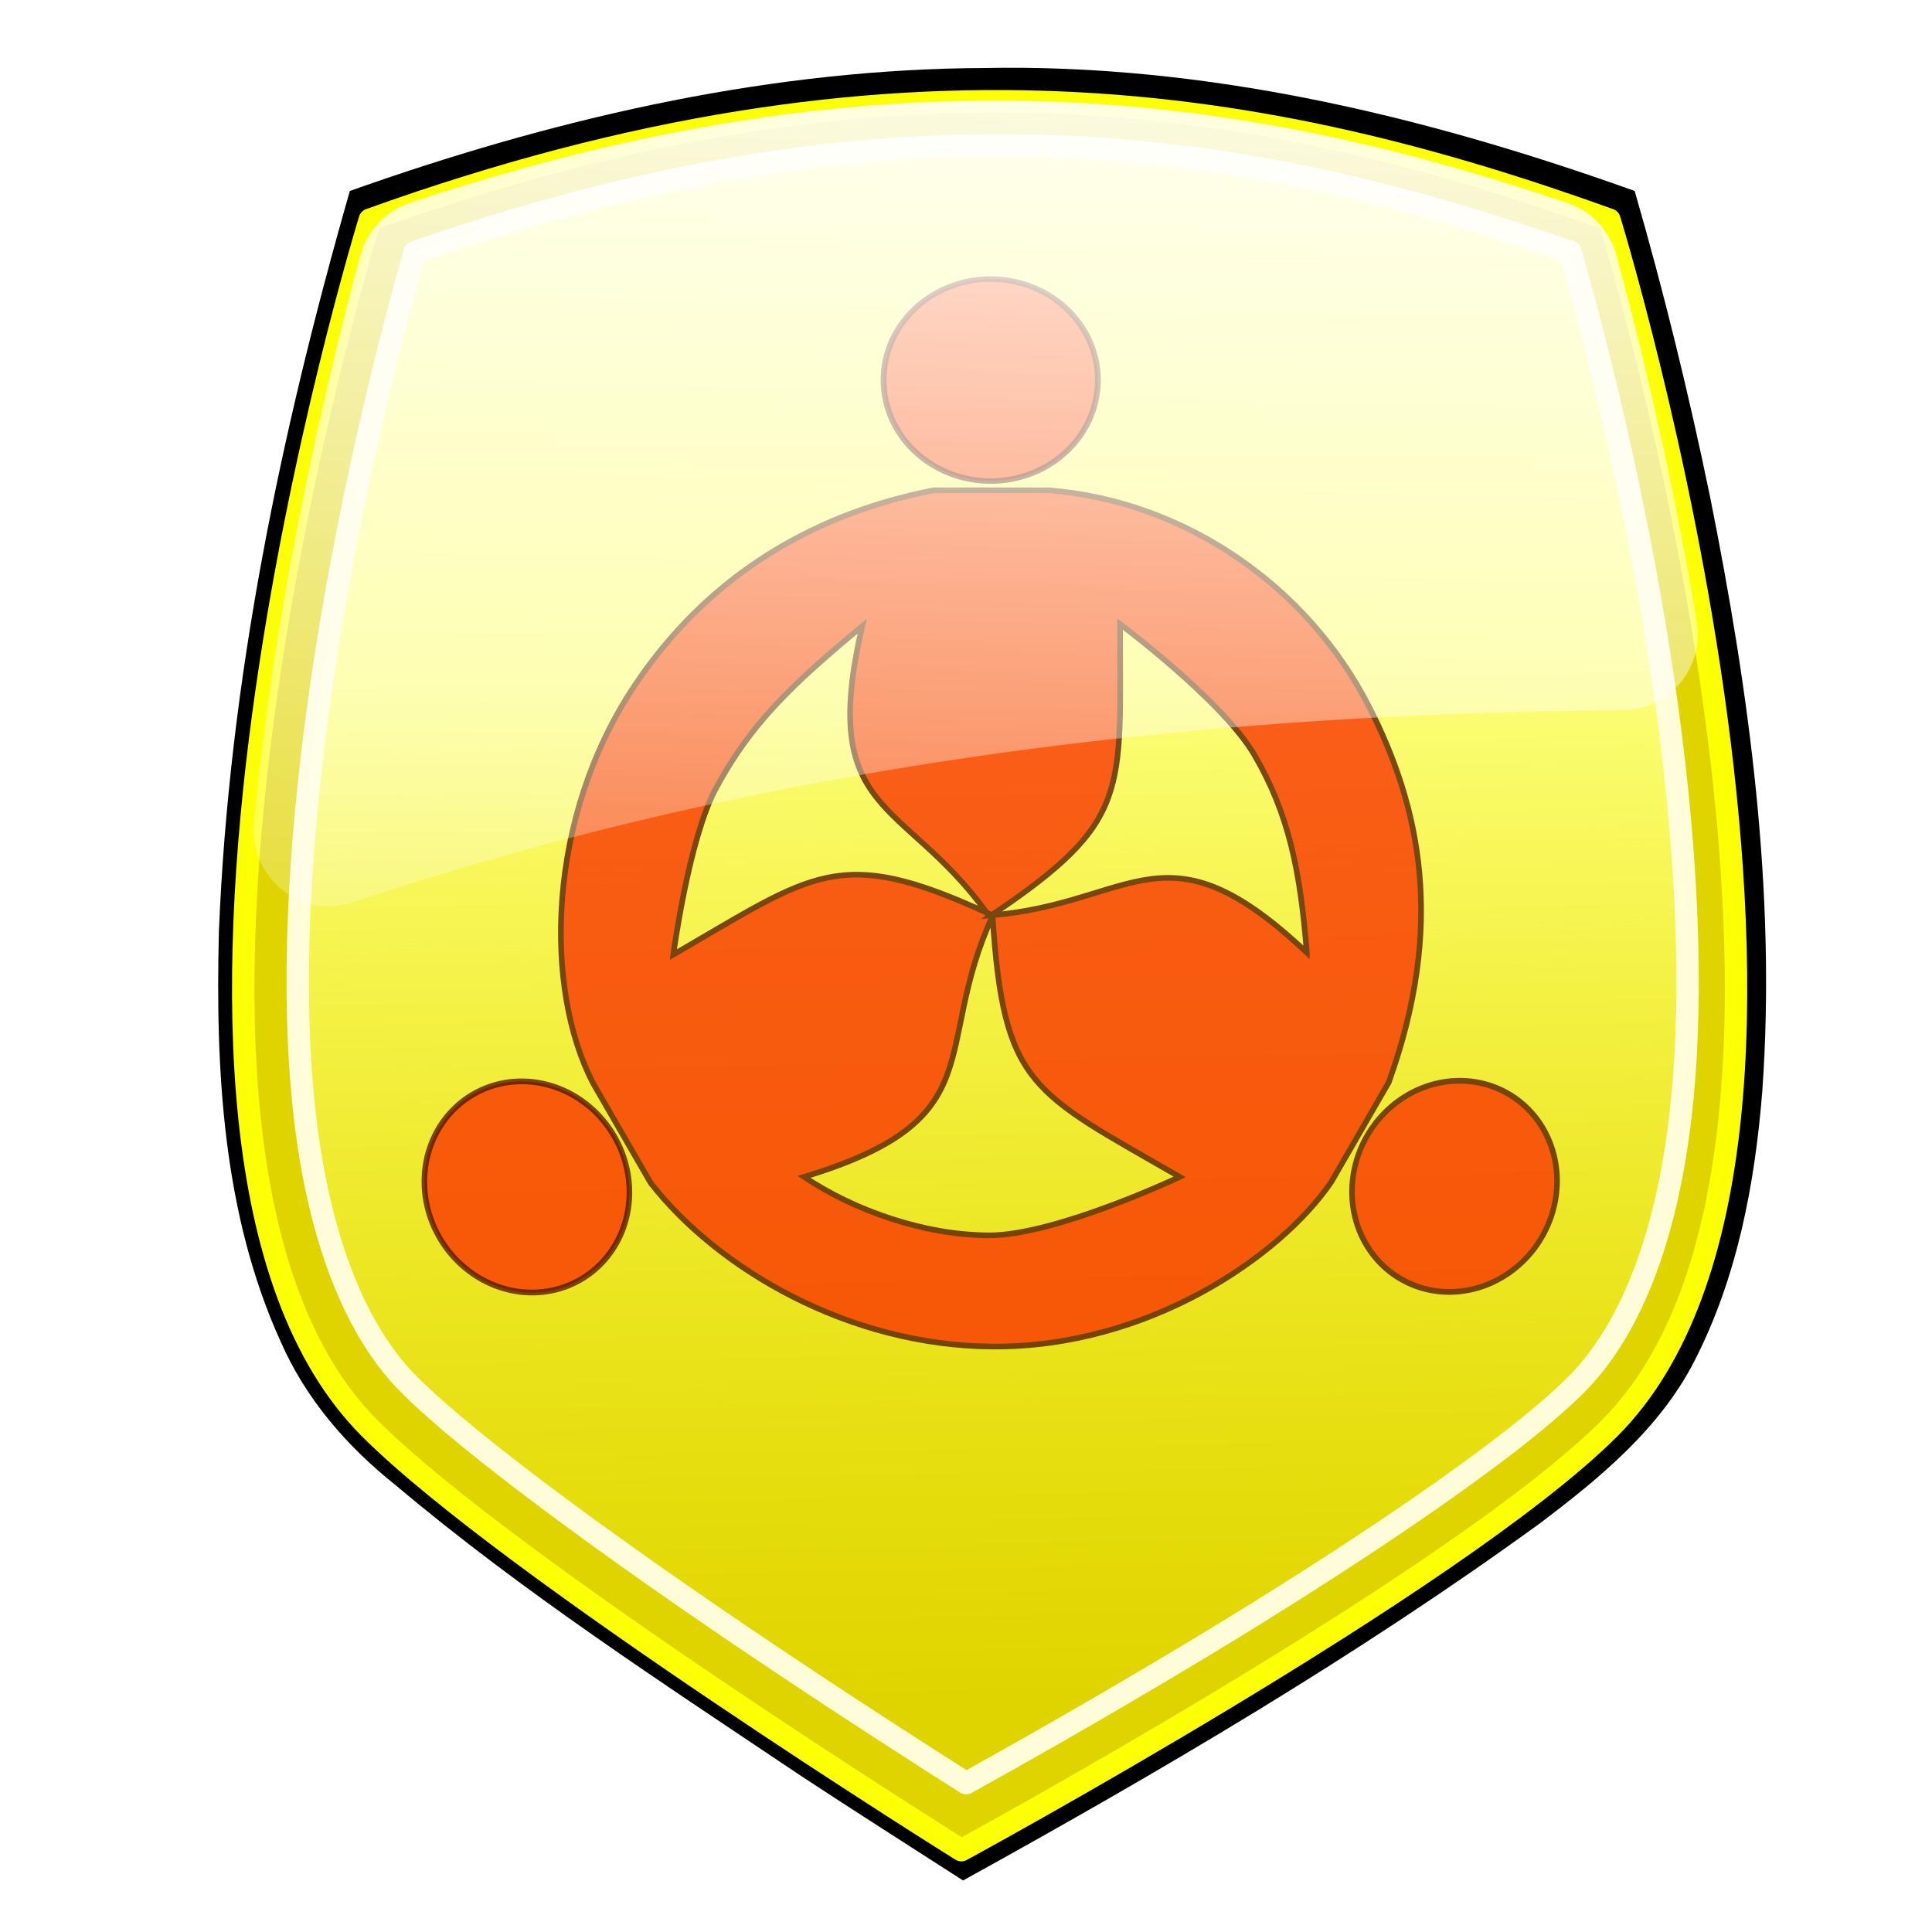 <svg xmlns="http://www.w3.org/2000/svg" xmlns:xlink="http://www.w3.org/1999/xlink" width="500" height="500"><defs><linearGradient id="a"><stop offset="0" stop-color="#fff"/><stop offset="1" stop-color="#fff" stop-opacity="0"/></linearGradient><linearGradient id="b"><stop offset="0" stop-color="#fc0"/><stop offset="1" stop-color="#fc0" stop-opacity="0"/></linearGradient><linearGradient id="c"><stop offset="0" stop-color="#fff"/><stop offset="1" stop-color="#fff" stop-opacity="0"/></linearGradient><linearGradient id="d"><stop offset="0" stop-color="#fff"/><stop offset="1" stop-color="#fff" stop-opacity="0"/></linearGradient><linearGradient id="e"><stop offset="0" stop-color="#00e4c6"/><stop offset="1" stop-color="#00e4c6" stop-opacity="0"/></linearGradient><filter color-interpolation-filters="sRGB" id="g"><feGaussianBlur stdDeviation=".782"/></filter><linearGradient id="f"><stop offset="0" stop-color="#fdff7d"/><stop offset="1" stop-color="#fdff32" stop-opacity="0"/></linearGradient><linearGradient xlink:href="#f" id="h" gradientUnits="userSpaceOnUse" gradientTransform="matrix(2.763 0 0 2.763 198.759 -986.282)" x1="150.975" y1="434.711" x2="152.913" y2="530.642"/><linearGradient xlink:href="#d" id="i" gradientUnits="userSpaceOnUse" gradientTransform="matrix(.147 0 0 .147 1767.86 1749.002)" x1="-7668.96" y1="-11707.119" x2="-7725.838" y2="-9479.424"/></defs><path style="marker:none" d="M722.304 715.482a111.37 111.37 0 1 1-222.74 0 111.37 111.37 0 1 1 222.74 0z" opacity=".991" color="#000" fill="#f93300" stroke="#fdff06" stroke-width="1.472" stroke-opacity=".995" overflow="visible" enable-background="accumulate"/><path d="M154.366 377.77c-19.775.33-39.179 4.908-57.75 11.5-6.479 22.615-11.322 45.84-12.266 69.404-.322 12.958.349 26.404 5.785 38.37 2.336 5.346 6.211 9.83 10.761 13.442 11.896 10.028 24.968 18.507 37.87 27.167 5.065 3.336 10.189 6.584 15.287 9.867 18.551-10.25 36.861-20.987 54.018-33.443 5.604-4.233 11.216-8.845 14.467-15.175 4.02-7.817 5.68-16.592 6.373-25.277 1.333-18.693-1.228-37.44-4.893-55.729-1.99-9.627-4.327-19.182-7.058-28.626-19.606-7.023-40.185-11.963-61.13-11.513l-1.464.013z" transform="matrix(2.763 0 0 2.763 -176.409 -1026.13)" filter="url(#g)"/><path d="M95.713 56.854c136.909-49.244 233.077-31.558 320.802 0 0 0 73.731 239.085 0 312.816-39.533 39.533-167.722 109.153-167.722 109.153s-117-73.072-153.08-109.153c-73.732-73.731 0-312.816 0-312.816z" fill="#e0d400" stroke="#fdff06" stroke-width="5.799" stroke-linecap="round" stroke-linejoin="round" stroke-opacity=".995"/><path d="M636.222 77.47c-1.81-.012-3.625-.012-5.45.005-43.78.34-92.29 8.189-148.25 27.637-4.726 16.437-17.952 65.136-25.31 120.218-4.521 33.84-6.697 69.782-3.415 100.918 3.283 31.137 12.176 56.861 27.281 71.966 16.131 16.131 54.562 43.856 88.102 66.485 24.219 16.341 45.727 30.1 56.023 36.624 11.132-6.166 34.95-19.533 61.693-35.689 36.696-22.168 78.716-49.978 96.158-67.42 15.105-15.105 23.999-40.829 27.281-71.966 3.283-31.136 1.107-67.079-3.414-100.918-7.362-55.108-20.599-103.826-25.32-120.24-45.059-15.77-91.801-27.279-145.38-27.62z" transform="translate(-375.167 -39.848)" fill="url(#h)" stroke="#fffddc" stroke-width="5.799" stroke-linecap="round" stroke-linejoin="round" stroke-opacity=".995" opacity=".991"/><g fill="#f93300" stroke="#551900" stroke-width="4.431" stroke-opacity=".995"><g stroke-width="1.9" opacity=".789"><path transform="matrix(-.33 .572 -.572 -.33 1063.083 647.296)" d="M-243.313 520.438c-9.889 1.308-24.267 4.015-30.093 10.343l-63.25 71.094c-8.91 11.346-13.979 16.356-17.5 27.844l-29.938 90.312c-1.943 9.176 2.33 24.6 6.406 31.813l22.532 39.031c6.073 7.906 15.615 18.996 24 20.875l93.219 19.219c15.1 2.895 22.674 1.999 33.218 0l93.219-19.219c8.916-2.906 20.132-14.326 24.344-21.469l22.531-39c3.796-9.218 8.656-23.055 6.094-31.25L-88.5 629.72c-4.829-12.03-9.066-20.093-15.75-27.844l-63.25-71.094c-6.974-6.269-22.47-10.268-30.75-10.343zm73.032 52.437l42.437 47.688c7.757 7.342 8.203 10.394 11.344 20.25l19.781 59.593c-57.162-53.697-67.75-18.304-125.452-12.914 55.827-37.248 51.89-47.463 51.89-114.617zm-101.031.781c-17.655 74.41 16.844 67.97 49.142 114.4-59.36-29.085-66.69-19.785-124.08 13.35l20.094-60.593c4.951-12.664 5.814-12.272 13.094-20.25zm49.142 116.456c5.98 63.574 20.417 66.335 75.607 98.2l-62.53 12.875c-13.694 2.353-14.661 2.174-24.47 0l-61.5-12.687c73.22-22.218 50.029-47.252 72.892-98.388z" stroke-width="2.212"/><path transform="matrix(-.285 .494 -.466 -.269 846.136 577.621)" d="M-291.429 172.362a48.571 48.571 0 1 1-97.142 0 48.571 48.571 0 1 1 97.142 0z" stroke-width="2.637"/></g><path transform="matrix(-.285 -.494 .466 -.269 445.424 241.853)" d="M-291.429 172.362a48.571 48.571 0 1 1-97.142 0 48.571 48.571 0 1 1 97.142 0z" stroke-width="2.637" opacity=".789"/><path transform="matrix(.571 0 0 .538 936.819 61.898)" d="M-291.429 172.362a48.571 48.571 0 1 1-97.142 0 48.571 48.571 0 1 1 97.142 0z" stroke-width="2.637" opacity=".789"/></g><g fill="#f93300" stroke="#551900" stroke-width="4.431" stroke-opacity=".995"><g stroke-width="1.9" opacity=".789"><path transform="matrix(-.33 .572 -.572 -.33 576.8 591.029)" d="M-243.313 520.438c-64.564 11.597-99.568 43.09-123.726 80.339-28.666 44.2-33.78 102.528-10.649 151.067l22.532 39.031c29.075 33.46 70.036 59.775 125.185 63.284 62.019 3.947 120.365-28.542 142.815-63.878l22.531-39c15.912-39.223 16.715-98.809-11.544-148.338-30.001-52.582-86.398-79.805-122.081-82.505zm73.032 52.437s44.314 30.714 57.243 53.373c12.543 21.985 17.921 50.355 16.32 74.158-57.163-53.697-67.75-18.304-125.453-12.914 55.827-37.248 51.89-47.463 51.89-114.617zm-101.031.781c-17.655 74.41 16.844 67.97 49.142 114.4-59.36-29.085-66.69-19.785-124.08 13.35 0 0 5.933-49.906 18.057-71.166 13.247-23.232 30.326-38.29 56.88-56.584zm49.142 116.456c5.98 63.574 20.417 66.335 75.607 98.2 0 0-42.181 17.37-64.498 18.078-28.614.908-50.033-5.243-84.001-17.89 73.22-22.218 50.028-47.252 72.892-98.388z" stroke-width="2.212"/><path transform="matrix(-.285 .494 -.466 -.269 359.853 521.354)" d="M-291.429 172.362a48.571 48.571 0 1 1-97.142 0 48.571 48.571 0 1 1 97.142 0z" stroke-width="2.637"/></g><path transform="matrix(-.285 -.494 .466 -.269 -40.859 185.586)" d="M-291.429 172.362a48.571 48.571 0 1 1-97.142 0 48.571 48.571 0 1 1 97.142 0z" stroke-width="2.637" opacity=".789"/><path transform="matrix(.571 0 0 .538 450.536 5.631)" d="M-291.429 172.362a48.571 48.571 0 1 1-97.142 0 48.571 48.571 0 1 1 97.142 0z" stroke-width="2.637" opacity=".789"/></g><path d="M632.132 65.891c-44.828.066-94.35 7.605-150.98 26.523a19.501 19.553 0 0 0-12.657 13.436c-7.194 26.619-22.005 86.122-27.563 147.2a19.501 19.553 0 0 0 25.582 20.322c107.333-35.831 217.428-48.839 328.696-49.773a19.501 19.553 0 0 0 19.072-22.74c-6.773-41.087-15.699-76.305-20.846-95.1a19.501 19.553 0 0 0-12.558-13.345c-45.846-15.532-93.947-26.603-148.746-26.523z" transform="translate(-375.167 -39.848)" fill="url(#i)"/><g transform="matrix(1.199 0 0 1.131 51.392 -23.229)" opacity=".789" fill="#4d4d4d"><g transform="translate(1.429 -131.429)"><rect width="84.286" height="138.571" rx="23.347" ry="24.749" x="-334.286" y="252.362"/><path d="M-257.143 214.505a35 35 0 1 1-70 0 35 35 0 1 1 70 0z"/></g><rect width="25.714" height="114.286" rx="15.931" ry="16.093" x="-172.709" y="298.635" transform="rotate(40)"/><rect width="25.714" height="114.286" rx="15.931" ry="16.093" x="272.255" y="-74.733" transform="scale(-1 1) rotate(40)"/></g><g transform="matrix(-.599 1.038 -.979 -.565 -207.973 734.012)" opacity=".789" fill="#4d4d4d"><g transform="translate(1.429 -131.429)"><rect width="84.286" height="138.571" rx="23.347" ry="24.749" x="-334.286" y="252.362"/><path d="M-257.143 214.505a35 35 0 1 1-70 0 35 35 0 1 1 70 0z"/></g><rect width="25.714" height="114.286" rx="15.931" ry="16.093" x="-172.709" y="298.635" transform="rotate(40)"/><rect width="25.714" height="114.286" rx="15.931" ry="16.093" x="272.255" y="-74.733" transform="scale(-1 1) rotate(40)"/></g><g transform="matrix(-.599 -1.038 .979 -.565 -735.338 131.055)" opacity=".789" fill="#4d4d4d"><g transform="translate(1.429 -131.429)"><rect width="84.286" height="138.571" rx="23.347" ry="24.749" x="-334.286" y="252.362"/><path d="M-257.143 214.505a35 35 0 1 1-70 0 35 35 0 1 1 70 0z"/></g><rect width="25.714" height="114.286" rx="15.931" ry="16.093" x="-172.709" y="298.635" transform="rotate(40)"/><rect width="25.714" height="114.286" rx="15.931" ry="16.093" x="272.255" y="-74.733" transform="scale(-1 1) rotate(40)"/></g><g opacity=".789" fill="#4d4d4d"><path d="M-66.437 807.336a27.974 27.974 0 0 0 3.73-12.461c3.538-4.722 4.641-11.89 2.359-18.773l-29.944-90.323c-1.967-5.931-5.992-10.244-10.575-12.06 1.512-5.242-.11-11.758-4.789-17.017l-63.244-71.083c-4.964-5.582-11.983-8.198-17.96-7.267a27.878 27.878 0 0 0-12.793-3.092l-45.068-.003a28.007 28.007 0 0 0-12.669 3.006c-5.855-.696-12.595 1.929-17.41 7.341l-63.253 71.12c-4.486 5.044-6.16 11.214-4.956 16.336-5.03 1.525-9.531 6.035-11.653 12.433l-29.965 90.34c-2.35 7.083-1.102 14.448 2.686 19.16.21 4.309 1.42 8.649 3.734 12.656l22.51 39.013a28.007 28.007 0 0 0 8.938 9.455c2.32 5.428 7.974 9.982 15.078 11.447l93.197 19.203c6.158 1.27 11.939-.08 15.802-3.182 3.858 3.313 9.835 4.774 16.187 3.464l93.194-19.23c7.314-1.508 13.064-6.268 15.247-11.909a27.843 27.843 0 0 0 9.086-9.55zm-81.928 37.028l-62.517 12.908c-4.62.953-8.611 3.192-11.485 6.143-2.89-3.082-6.966-5.463-11.724-6.444l-61.5-12.666 65.352-37.757c3.195-1.844 6.412-61.707 8.557-64.43 2.104 2.593 4.21 62.347 7.283 64.12zm49.84-87.886l-65.359-37.735c-3.242-1.872-54.803 23.576-58.287 23.093 1.515-3.45 50.48-33.862 50.48-37.884v-76.247l42.428 47.698c3.137 3.528 7.086 5.856 11.082 6.868-1.623 4.291-1.777 9.515-.092 14.597zm-125.426-15.67c-3.592.456-53.472-23.674-56.815-21.744l-66.033 38.122 20.116-60.591c1.616-4.873 1.515-9.878.074-14.066 4.347-.846 8.748-3.288 12.16-7.125l41.738-46.916.005 75.491c0 4.126 47.166 33.31 48.755 36.829z"/><path d="M-61.591 884.578a39.575 41.952 30 1 1 41.952-72.663 39.575 41.952 30 1 1-41.952 72.663z"/></g><path d="M-424.995 812.226a39.575 41.952-30 1 1 41.952 72.664 39.575 41.952-30 1 1-41.952-72.664zM-180.25 532.456a41.952 39.575 0 1 1-83.903 0 41.952 39.575 0 1 1 83.904 0z" opacity=".789" fill="#4d4d4d"/></svg>
